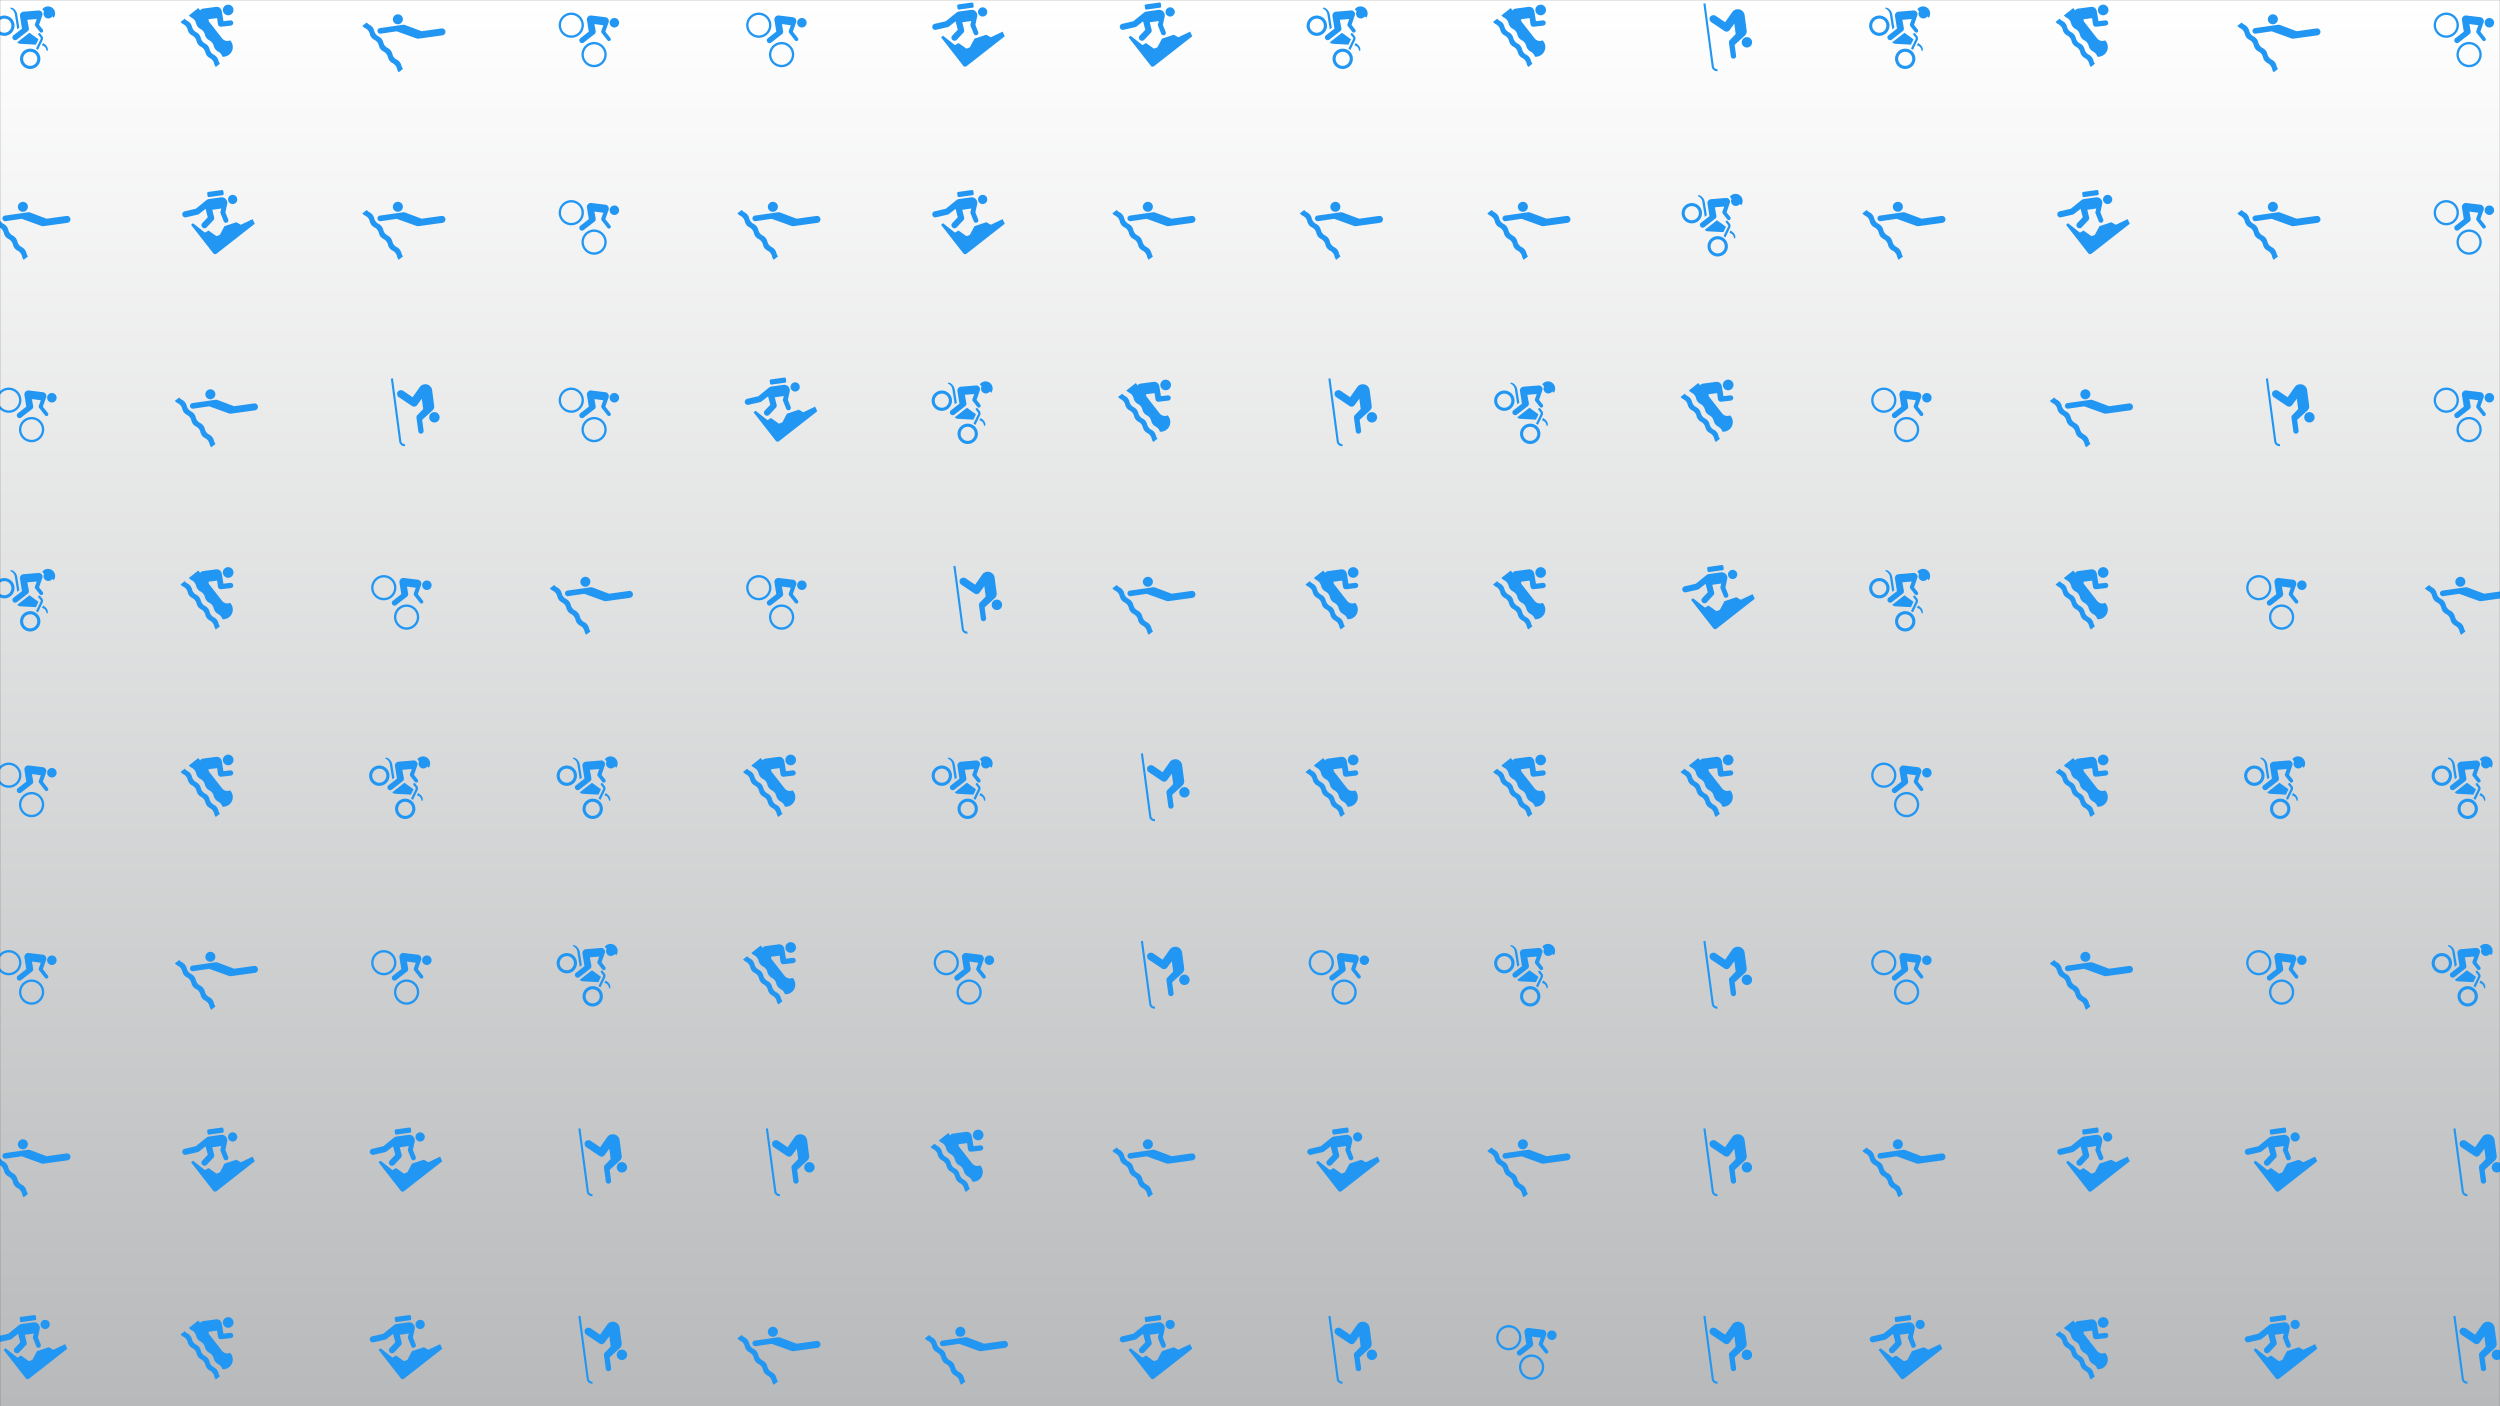 <svg xmlns="http://www.w3.org/2000/svg" version="1.1" xmlns:xlink="http://www.w3.org/1999/xlink" xmlns:svgjs="http://svgjs.com/svgjs" width="1920" height="1080" preserveAspectRatio="none" viewBox="0 0 1920 1080">
    <rect x="0" y="0" width="1920" height="1080" fill="#333333" stroke="none"/>
    <g mask="url(&quot;#SvgjsMask2281&quot;)" fill="none">
        <rect width="1920" height="1080" x="0" y="0" fill="url(#SvgjsLinearGradient2282)"></rect>
        <use xlink:href="#SvgjsG2289" transform="translate(0, 0)" fill="rgba(33, 150, 243, 1)"></use>
        <use xlink:href="#SvgjsG2289" transform="translate(1440, 0)" fill="rgba(33, 150, 243, 1)"></use>
    </g>
    <defs>
        <mask id="SvgjsMask2281">
            <rect width="1920" height="1080" fill="#ffffff"></rect>
        </mask>
        <linearGradient x1="50%" y1="100%" x2="50%" y2="0%" gradientUnits="userSpaceOnUse" id="SvgjsLinearGradient2282">
            <stop stop-color="rgba(183, 185, 186, 1)" offset="0"></stop>
            <stop stop-color="rgba(255, 255, 255, 1)" offset="1"></stop>
        </linearGradient>
        <g id="SvgjsG2287">
            <path d="M9.29 3.32a1.36 1.36 0 1 0 2.14-1.67 1.36 1.36 0 0 0-2.14 1.67"></path>
            <path d="M0.36 3.95c0.2 0.25 0.44 0.45 0.7 0.58a2.2 2.2 0 0 1 1.15 1.47 2.21 2.21 0 0 0 1.11 1.42 2.19 2.19 0 0 1 1.14 1.47 2.22 2.22 0 0 0 1.11 1.42 2.2 2.2 0 0 1 1.15 1.46 2.22 2.22 0 0 0 1.11 1.42 2.24 2.24 0 0 1 1.11 1.33A2.48 2.48 0 0 0 11.08 10.53l-0.19-0.2c-1.16 0.52-1.96-0.42-1.96-0.42L5.45 5.46l-0.07-0.54 2.2-0.28 0.2 1.42c0.08 0.89 0.85 0.77 0.86 0.78L11.01 6.57c1.03-0.12 0.88-1.47-0.15-1.35l-1.66 0.2-0.38-2.35c-0.25-1.63-1.68-1.29-1.68-1.29L3.93 2.21c-0.63 0.14-0.67 0.49-0.67 0.49L2.76 2.06l-2.41 1.89z m6.88 13.19c-0.2-0.25-0.33-0.54-0.4-0.82a2.19 2.19 0 0 0-1.14-1.47 2.22 2.22 0 0 1-1.12-1.42 2.2 2.2 0 0 0-1.14-1.46 2.21 2.21 0 0 1-1.11-1.43 2.19 2.19 0 0 0-1.14-1.46 2.21 2.21 0 0 1-1.12-1.42 2.18 2.18 0 0 0-1.14-1.46 2.22 2.22 0 0 1-0.7-0.59l1.06-0.83c0.2 0.25 0.44 0.45 0.71 0.59a2.2 2.2 0 0 1 1.14 1.46 2.21 2.21 0 0 0 1.11 1.42 2.21 2.21 0 0 1 1.15 1.47 2.18 2.18 0 0 0 1.11 1.42 2.22 2.22 0 0 1 0.73 0.6c0.2 0.26 0.34 0.56 0.41 0.86a2.19 2.19 0 0 0 1.12 1.43 2.21 2.21 0 0 1 1.14 1.46c0.07 0.29 0.2 0.58 0.4 0.83l-1.07 0.83z"></path>
        </g>
        <g id="SvgjsG2286">
            <path d="M5.45 2.96a1.47 1.47 0 0 0-0.61 0.28l-2.72 2.2L-0.68 6.09a0.79 0.79 0 0 0-0.55 1.17 0.78 0.78 0 0 0 0.81 0.38l3.06-0.7a0.81 0.81 0 0 0 0.29-0.14l1.7-1.34 0.56 2.16-1.47 1.56a0.79 0.79 0 0 0 1.17 1.05L6.65 8.35a0.8 0.8 0 0 0 0.17-0.7L6.34 5.71l2.31-0.33-0.22 0.91a0.6 0.6 0 0 0 0.01 0.27l0.85 2.12a0.62 0.62 0 0 0 0.72 0.33 0.62 0.62 0 0 0 0.43-0.76l-0.01-0.03-0.73-1.86 0.47-2.19a1.43 1.43 0 0 0-1.57-1.65l-3.15 0.44z"></path>
            <path d="M5.38 11.02l-0.92 0.53-3.05-2.41-0.49 0.43 5.68 7.27c0.2 0.26 0.57 0.3 0.83 0.1L17.22 9.28 16.67 8.1l-3.02 1.44-1.15-0.65L9.46 9.9l-1.18 2.23-0.88 0.32-2.02-1.43zM10.57 3.7A1.18 1.18 0 1 0 12.42 2.25a1.18 1.18 0 0 0-1.85 1.45M8.98 1.97a0.34 0.34 0 0 0 0.29-0.38l-0.09-0.65a0.34 0.34 0 0 0-0.38-0.29L5.33 1.13a0.34 0.34 0 0 0-0.29 0.38l0.09 0.66c0.02 0.18 0.19 0.31 0.38 0.28l3.47-0.48z"></path>
        </g>
        <g id="SvgjsG2283">
            <path d="M13.74 4.57C14.23 3.93 14.25 3.01 13.73 2.34 13.11 1.55 11.97 1.4 11.18 2.02c-0.13 0.1-0.24 0.22-0.34 0.35l0.45 0.57c-0.07 0.12-0.09 0.21-0.09 0.21a1.22 1.22 0 0 0 0.21 1.11 1.22 1.22 0 0 0 1.71 0.21c0.12-0.1 0.26-0.15 0.33-0.28l0.29 0.38 0 0z m-8.58 6.64c-0.27-0.03-0.55-0.15-0.74-0.38L7.54 8.39l2.31 1.67-0.65 1.37L5.16 11.21z"></path>
            <path d="M10.87 3.83a0.98 0.98 0 0 0-0.19-0.78c-0.19-0.25-0.48-0.38-0.77-0.38l-3.95 0.33a0.97 0.97 0 0 0-0.48 0.2 0.98 0.98 0 0 0-0.38 0.85l0.52 3.29L3.45 9.03A0.7 0.7 0 0 0 3.33 10.02c0.24 0.3 0.68 0.36 0.99 0.12L7.03 8.03s0.49-0.26 0.34-0.94l-0.37-2.02 2.41-0.2-0.44 1.23c-0.09 0.25-0.04 0.45 0.07 0.59l1.12 1.42c0.45 0.58 1.2-0.01 0.75-0.59L10 6.37 10.87 3.83z m1.36 9.07c0 0.04-0.02 0.08-0.05 0.1-0.07 0.05-0.17 0.04-0.23-0.03-0.01-0.02-0.02-0.03-0.03-0.05-0.09-0.33-0.14-0.53-0.36-0.82-0.15-0.19-0.4-0.37-0.83-0.47l0.3-0.63c0.34 0.24 0.62 0.43 0.83 0.69 0.33 0.43 0.42 0.72 0.37 1.21z"></path>
            <path d="M4.4 3.64l0.55 3.45-0.53 0.42L3.79 3.58c-0.05-0.28-0.2-0.59-0.35-0.79-0.22-0.28-0.41-0.39-0.71-0.55-0.02-0.01-0.03-0.02-0.04-0.04A0.16 0.16 0 0 1 2.71 1.98c0.04-0.03 0.08-0.04 0.12-0.03 0.48 0.07 0.79 0.29 1.12 0.71 0.17 0.22 0.35 0.5 0.45 0.99z m-4.72 4.05c0.61 0.78 1.75 0.92 2.53 0.31S3.14 6.25 2.53 5.46c-0.61-0.78-1.75-0.92-2.54-0.3-0.79 0.61-0.93 1.75-0.31 2.53zM-0.5 4.53c1.13-0.88 2.77-0.68 3.66 0.44 0.89 1.13 0.68 2.77-0.45 3.66-1.13 0.88-2.77 0.69-3.66-0.45C-1.83 7.05-1.63 5.41-0.5 4.53z m6.81 11.64A1.8 1.8 0 0 0 8.84 16.48 1.8 1.8 0 0 0 9.15 13.95c-0.61-0.78-1.74-0.92-2.53-0.31-0.79 0.61-0.93 1.75-0.31 2.53z m-0.18-3.16c1.13-0.88 2.77-0.69 3.65 0.44C10.67 14.59 10.47 16.22 9.33 17.11s-2.77 0.68-3.65-0.45c-0.88-1.13-0.68-2.77 0.45-3.65z m3.59-0.24L10.94 10.22a0.98 0.98 0 0 0-0.13-0.99l-0.51-0.65a0.29 0.29 0 0 0-0.41-0.05c-0.13 0.1-0.15 0.28-0.05 0.41l0.51 0.65c0.09 0.11 0.11 0.29 0.04 0.42l-1.18 2.43 0.51 0.33z"></path>
        </g>
        <g id="SvgjsG2285">
            <path d="M0.17 8.07c0.9 1.15 2.56 1.35 3.7 0.46 1.15-0.9 1.35-2.55 0.46-3.7-0.89-1.14-2.55-1.35-3.71-0.46-1.15 0.9-1.35 2.56-0.46 3.71zM0.26 3.9c1.41-1.1 3.44-0.85 4.54 0.56 1.1 1.41 0.85 3.44-0.56 4.54-1.41 1.1-3.44 0.85-4.54-0.56C-1.4 7.04-1.15 5 0.26 3.9z m5.75 11.7c0.89 1.14 2.55 1.35 3.7 0.45 1.15-0.9 1.35-2.55 0.46-3.7-0.9-1.15-2.56-1.35-3.71-0.45-1.15 0.9-1.35 2.56-0.45 3.7zM6.09 11.42c1.41-1.1 3.44-0.85 4.55 0.56 1.1 1.41 0.85 3.44-0.56 4.55s-3.44 0.85-4.54-0.56c-1.1-1.41-0.85-3.44 0.55-4.55z m6.23-4.85c0.41 0.53 1.18 0.63 1.71 0.21S14.65 5.6 14.24 5.07s-1.18-0.62-1.71-0.21-0.62 1.18-0.21 1.71z"></path>
            <path d="M10.03 8.43c-0.11-0.14-0.16-0.34-0.07-0.59l0.48-1.38-2.27-0.3 0.3 1.69c0.15 0.67-0.34 0.94-0.34 0.93l-2.7 2.11c-0.31 0.24-0.75 0.19-0.98-0.12s-0.18-0.75 0.12-0.98L6.73 8.1l-0.47-2.96a1.02 1.02 0 0 1 0.38-0.97 1 1 0 0 1 0.7-0.21l3.61 0.44c0.48 0.03 0.71 0.42 0.72 0.42 0.33 0.42 0.14 0.94 0.13 0.93l-0.83 2.35 1.26 1.6c0.45 0.57-0.3 1.16-0.75 0.58l-1.45-1.85z"></path>
        </g>
        <g id="SvgjsG2284">
            <path d="M6.06 18.51c-0.2-0.26-0.34-0.56-0.41-0.86a2.26 2.26 0 0 0-0.42-0.88c-0.21-0.27-0.47-0.48-0.76-0.62A2.25 2.25 0 0 1 3.74 15.54c-0.2-0.26-0.34-0.56-0.41-0.86-0.07-0.32-0.21-0.62-0.42-0.88-0.21-0.27-0.47-0.48-0.76-0.63A2.25 2.25 0 0 1 1.42 12.57c-0.2-0.26-0.34-0.56-0.42-0.86a2.24 2.24 0 0 0-0.41-0.89c-0.21-0.27-0.47-0.48-0.76-0.62A2.25 2.25 0 0 1-0.9 9.6c-0.2-0.26-0.34-0.56-0.42-0.86a2.24 2.24 0 0 0-0.41-0.89c-0.21-0.27-0.47-0.48-0.76-0.62A2.27 2.27 0 0 1-3.23 6.62l1.11-0.87c0.2 0.26 0.46 0.47 0.74 0.61a2.3 2.3 0 0 1 0.75 0.63c0.21 0.27 0.35 0.57 0.42 0.88a2.24 2.24 0 0 0 0.42 0.86 2.22 2.22 0 0 0 0.73 0.6 2.31 2.31 0 0 1 0.76 0.63c0.21 0.27 0.35 0.57 0.42 0.88a2.24 2.24 0 0 0 0.41 0.86c0.2 0.26 0.46 0.46 0.73 0.6 0.28 0.15 0.55 0.35 0.76 0.63s0.35 0.57 0.42 0.88a2.21 2.21 0 0 0 0.41 0.86c0.2 0.26 0.46 0.46 0.73 0.6 0.28 0.15 0.55 0.35 0.76 0.63 0.21 0.27 0.35 0.57 0.42 0.88a2.21 2.21 0 0 0 0.41 0.86l-1.11 0.87zM4.84 5.73c0.43 0.55 1.24 0.65 1.8 0.21 0.56-0.44 0.66-1.24 0.23-1.79-0.43-0.55-1.23-0.65-1.8-0.21s-0.66 1.24-0.23 1.79m-3.39 2.89c-0.39 0.05-0.76-0.22-0.81-0.62-0.05-0.39 0.23-0.76 0.62-0.81L7.13 6.35a1.18 1.18 0 0 1 0.64 0.08l4.17 1.56L17.02 7.28C17.51 7.21 17.96 7.55 18.03 8.04c0.06 0.49-0.28 0.94-0.77 1.01L11.17 9.89a1.16 1.16 0 0 1-0.64-0.08L5.56 8.02 1.45 8.62z"></path>
        </g>
        <g id="SvgjsG2288">
            <path d="M14.16 11.65A1.33 1.33 0 0 0 16.03 11.88c0.58-0.45 0.68-1.29 0.22-1.87-0.45-0.58-1.29-0.68-1.86-0.23s-0.68 1.29-0.23 1.87zM6.2 17.04a1.35 1.35 0 0 0 1.51 1.17l-0.07-0.54c-0.44 0.06-0.85-0.26-0.9-0.7L4.6 0.85 4.06 0.93 6.2 17.04z"></path>
            <path d="M14.64 4c-0.07-0.97-0.91-1.7-1.89-1.63-0.54 0.04-1.03 0.32-1.29 0.71l-1.83 2.61-2.44-1.66a1.09 1.09 0 0 0-1.1 0.01c-0.51 0.31-0.55 0.9-0.24 1.41 0.07 0.12 0.16 0.16 0.26 0.24l3.36 2.25c0.25 0.16 0.66 0.23 0.87 0.1 0.15-0.09 0.3-0.14 0.37-0.24l1.28-1.74 0.34 2.66-1.4 1.45c-0.26 0.23-0.36 0.51-0.31 0.82L11.09 14.45a0.68 0.68 0 0 0 0.78 0.56c0.37-0.06 0.63-0.42 0.57-0.78l-0.37-2.74 2.64-2.41a1.45 1.45 0 0 0 0.45-1.13L14.64 4z"></path>
        </g>
        <g id="SvgjsG2289">
            <use xlink:href="#SvgjsG2283" transform="translate(0, 0) scale(3)" fill="rgba(33, 150, 243, 1)"></use>
            <use xlink:href="#SvgjsG2284" transform="translate(0, 144) scale(3)" fill="rgba(33, 150, 243, 1)"></use>
            <use xlink:href="#SvgjsG2285" transform="translate(0, 288) scale(3)" fill="rgba(33, 150, 243, 1)"></use>
            <use xlink:href="#SvgjsG2283" transform="translate(0, 432) scale(3)" fill="rgba(33, 150, 243, 1)"></use>
            <use xlink:href="#SvgjsG2285" transform="translate(0, 576) scale(3)" fill="rgba(33, 150, 243, 1)"></use>
            <use xlink:href="#SvgjsG2285" transform="translate(0, 720) scale(3)" fill="rgba(33, 150, 243, 1)"></use>
            <use xlink:href="#SvgjsG2284" transform="translate(0, 864) scale(3)" fill="rgba(33, 150, 243, 1)"></use>
            <use xlink:href="#SvgjsG2286" transform="translate(0, 1008) scale(3)" fill="rgba(33, 150, 243, 1)"></use>
            <use xlink:href="#SvgjsG2287" transform="translate(144, 0) scale(3)" fill="rgba(33, 150, 243, 1)"></use>
            <use xlink:href="#SvgjsG2286" transform="translate(144, 144) scale(3)" fill="rgba(33, 150, 243, 1)"></use>
            <use xlink:href="#SvgjsG2284" transform="translate(144, 288) scale(3)" fill="rgba(33, 150, 243, 1)"></use>
            <use xlink:href="#SvgjsG2287" transform="translate(144, 432) scale(3)" fill="rgba(33, 150, 243, 1)"></use>
            <use xlink:href="#SvgjsG2287" transform="translate(144, 576) scale(3)" fill="rgba(33, 150, 243, 1)"></use>
            <use xlink:href="#SvgjsG2284" transform="translate(144, 720) scale(3)" fill="rgba(33, 150, 243, 1)"></use>
            <use xlink:href="#SvgjsG2286" transform="translate(144, 864) scale(3)" fill="rgba(33, 150, 243, 1)"></use>
            <use xlink:href="#SvgjsG2287" transform="translate(144, 1008) scale(3)" fill="rgba(33, 150, 243, 1)"></use>
            <use xlink:href="#SvgjsG2284" transform="translate(288, 0) scale(3)" fill="rgba(33, 150, 243, 1)"></use>
            <use xlink:href="#SvgjsG2284" transform="translate(288, 144) scale(3)" fill="rgba(33, 150, 243, 1)"></use>
            <use xlink:href="#SvgjsG2288" transform="translate(288, 288) scale(3)" fill="rgba(33, 150, 243, 1)"></use>
            <use xlink:href="#SvgjsG2285" transform="translate(288, 432) scale(3)" fill="rgba(33, 150, 243, 1)"></use>
            <use xlink:href="#SvgjsG2283" transform="translate(288, 576) scale(3)" fill="rgba(33, 150, 243, 1)"></use>
            <use xlink:href="#SvgjsG2285" transform="translate(288, 720) scale(3)" fill="rgba(33, 150, 243, 1)"></use>
            <use xlink:href="#SvgjsG2286" transform="translate(288, 864) scale(3)" fill="rgba(33, 150, 243, 1)"></use>
            <use xlink:href="#SvgjsG2286" transform="translate(288, 1008) scale(3)" fill="rgba(33, 150, 243, 1)"></use>
            <use xlink:href="#SvgjsG2285" transform="translate(432, 0) scale(3)" fill="rgba(33, 150, 243, 1)"></use>
            <use xlink:href="#SvgjsG2285" transform="translate(432, 144) scale(3)" fill="rgba(33, 150, 243, 1)"></use>
            <use xlink:href="#SvgjsG2285" transform="translate(432, 288) scale(3)" fill="rgba(33, 150, 243, 1)"></use>
            <use xlink:href="#SvgjsG2284" transform="translate(432, 432) scale(3)" fill="rgba(33, 150, 243, 1)"></use>
            <use xlink:href="#SvgjsG2283" transform="translate(432, 576) scale(3)" fill="rgba(33, 150, 243, 1)"></use>
            <use xlink:href="#SvgjsG2283" transform="translate(432, 720) scale(3)" fill="rgba(33, 150, 243, 1)"></use>
            <use xlink:href="#SvgjsG2288" transform="translate(432, 864) scale(3)" fill="rgba(33, 150, 243, 1)"></use>
            <use xlink:href="#SvgjsG2288" transform="translate(432, 1008) scale(3)" fill="rgba(33, 150, 243, 1)"></use>
            <use xlink:href="#SvgjsG2285" transform="translate(576, 0) scale(3)" fill="rgba(33, 150, 243, 1)"></use>
            <use xlink:href="#SvgjsG2284" transform="translate(576, 144) scale(3)" fill="rgba(33, 150, 243, 1)"></use>
            <use xlink:href="#SvgjsG2286" transform="translate(576, 288) scale(3)" fill="rgba(33, 150, 243, 1)"></use>
            <use xlink:href="#SvgjsG2285" transform="translate(576, 432) scale(3)" fill="rgba(33, 150, 243, 1)"></use>
            <use xlink:href="#SvgjsG2287" transform="translate(576, 576) scale(3)" fill="rgba(33, 150, 243, 1)"></use>
            <use xlink:href="#SvgjsG2287" transform="translate(576, 720) scale(3)" fill="rgba(33, 150, 243, 1)"></use>
            <use xlink:href="#SvgjsG2288" transform="translate(576, 864) scale(3)" fill="rgba(33, 150, 243, 1)"></use>
            <use xlink:href="#SvgjsG2284" transform="translate(576, 1008) scale(3)" fill="rgba(33, 150, 243, 1)"></use>
            <use xlink:href="#SvgjsG2286" transform="translate(720, 0) scale(3)" fill="rgba(33, 150, 243, 1)"></use>
            <use xlink:href="#SvgjsG2286" transform="translate(720, 144) scale(3)" fill="rgba(33, 150, 243, 1)"></use>
            <use xlink:href="#SvgjsG2283" transform="translate(720, 288) scale(3)" fill="rgba(33, 150, 243, 1)"></use>
            <use xlink:href="#SvgjsG2288" transform="translate(720, 432) scale(3)" fill="rgba(33, 150, 243, 1)"></use>
            <use xlink:href="#SvgjsG2283" transform="translate(720, 576) scale(3)" fill="rgba(33, 150, 243, 1)"></use>
            <use xlink:href="#SvgjsG2285" transform="translate(720, 720) scale(3)" fill="rgba(33, 150, 243, 1)"></use>
            <use xlink:href="#SvgjsG2287" transform="translate(720, 864) scale(3)" fill="rgba(33, 150, 243, 1)"></use>
            <use xlink:href="#SvgjsG2284" transform="translate(720, 1008) scale(3)" fill="rgba(33, 150, 243, 1)"></use>
            <use xlink:href="#SvgjsG2286" transform="translate(864, 0) scale(3)" fill="rgba(33, 150, 243, 1)"></use>
            <use xlink:href="#SvgjsG2284" transform="translate(864, 144) scale(3)" fill="rgba(33, 150, 243, 1)"></use>
            <use xlink:href="#SvgjsG2287" transform="translate(864, 288) scale(3)" fill="rgba(33, 150, 243, 1)"></use>
            <use xlink:href="#SvgjsG2284" transform="translate(864, 432) scale(3)" fill="rgba(33, 150, 243, 1)"></use>
            <use xlink:href="#SvgjsG2288" transform="translate(864, 576) scale(3)" fill="rgba(33, 150, 243, 1)"></use>
            <use xlink:href="#SvgjsG2288" transform="translate(864, 720) scale(3)" fill="rgba(33, 150, 243, 1)"></use>
            <use xlink:href="#SvgjsG2284" transform="translate(864, 864) scale(3)" fill="rgba(33, 150, 243, 1)"></use>
            <use xlink:href="#SvgjsG2286" transform="translate(864, 1008) scale(3)" fill="rgba(33, 150, 243, 1)"></use>
            <use xlink:href="#SvgjsG2283" transform="translate(1008, 0) scale(3)" fill="rgba(33, 150, 243, 1)"></use>
            <use xlink:href="#SvgjsG2284" transform="translate(1008, 144) scale(3)" fill="rgba(33, 150, 243, 1)"></use>
            <use xlink:href="#SvgjsG2288" transform="translate(1008, 288) scale(3)" fill="rgba(33, 150, 243, 1)"></use>
            <use xlink:href="#SvgjsG2287" transform="translate(1008, 432) scale(3)" fill="rgba(33, 150, 243, 1)"></use>
            <use xlink:href="#SvgjsG2287" transform="translate(1008, 576) scale(3)" fill="rgba(33, 150, 243, 1)"></use>
            <use xlink:href="#SvgjsG2285" transform="translate(1008, 720) scale(3)" fill="rgba(33, 150, 243, 1)"></use>
            <use xlink:href="#SvgjsG2286" transform="translate(1008, 864) scale(3)" fill="rgba(33, 150, 243, 1)"></use>
            <use xlink:href="#SvgjsG2288" transform="translate(1008, 1008) scale(3)" fill="rgba(33, 150, 243, 1)"></use>
            <use xlink:href="#SvgjsG2287" transform="translate(1152, 0) scale(3)" fill="rgba(33, 150, 243, 1)"></use>
            <use xlink:href="#SvgjsG2284" transform="translate(1152, 144) scale(3)" fill="rgba(33, 150, 243, 1)"></use>
            <use xlink:href="#SvgjsG2283" transform="translate(1152, 288) scale(3)" fill="rgba(33, 150, 243, 1)"></use>
            <use xlink:href="#SvgjsG2287" transform="translate(1152, 432) scale(3)" fill="rgba(33, 150, 243, 1)"></use>
            <use xlink:href="#SvgjsG2287" transform="translate(1152, 576) scale(3)" fill="rgba(33, 150, 243, 1)"></use>
            <use xlink:href="#SvgjsG2283" transform="translate(1152, 720) scale(3)" fill="rgba(33, 150, 243, 1)"></use>
            <use xlink:href="#SvgjsG2284" transform="translate(1152, 864) scale(3)" fill="rgba(33, 150, 243, 1)"></use>
            <use xlink:href="#SvgjsG2285" transform="translate(1152, 1008) scale(3)" fill="rgba(33, 150, 243, 1)"></use>
            <use xlink:href="#SvgjsG2288" transform="translate(1296, 0) scale(3)" fill="rgba(33, 150, 243, 1)"></use>
            <use xlink:href="#SvgjsG2283" transform="translate(1296, 144) scale(3)" fill="rgba(33, 150, 243, 1)"></use>
            <use xlink:href="#SvgjsG2287" transform="translate(1296, 288) scale(3)" fill="rgba(33, 150, 243, 1)"></use>
            <use xlink:href="#SvgjsG2286" transform="translate(1296, 432) scale(3)" fill="rgba(33, 150, 243, 1)"></use>
            <use xlink:href="#SvgjsG2287" transform="translate(1296, 576) scale(3)" fill="rgba(33, 150, 243, 1)"></use>
            <use xlink:href="#SvgjsG2288" transform="translate(1296, 720) scale(3)" fill="rgba(33, 150, 243, 1)"></use>
            <use xlink:href="#SvgjsG2288" transform="translate(1296, 864) scale(3)" fill="rgba(33, 150, 243, 1)"></use>
            <use xlink:href="#SvgjsG2288" transform="translate(1296, 1008) scale(3)" fill="rgba(33, 150, 243, 1)"></use>
        </g>
    </defs>
</svg>